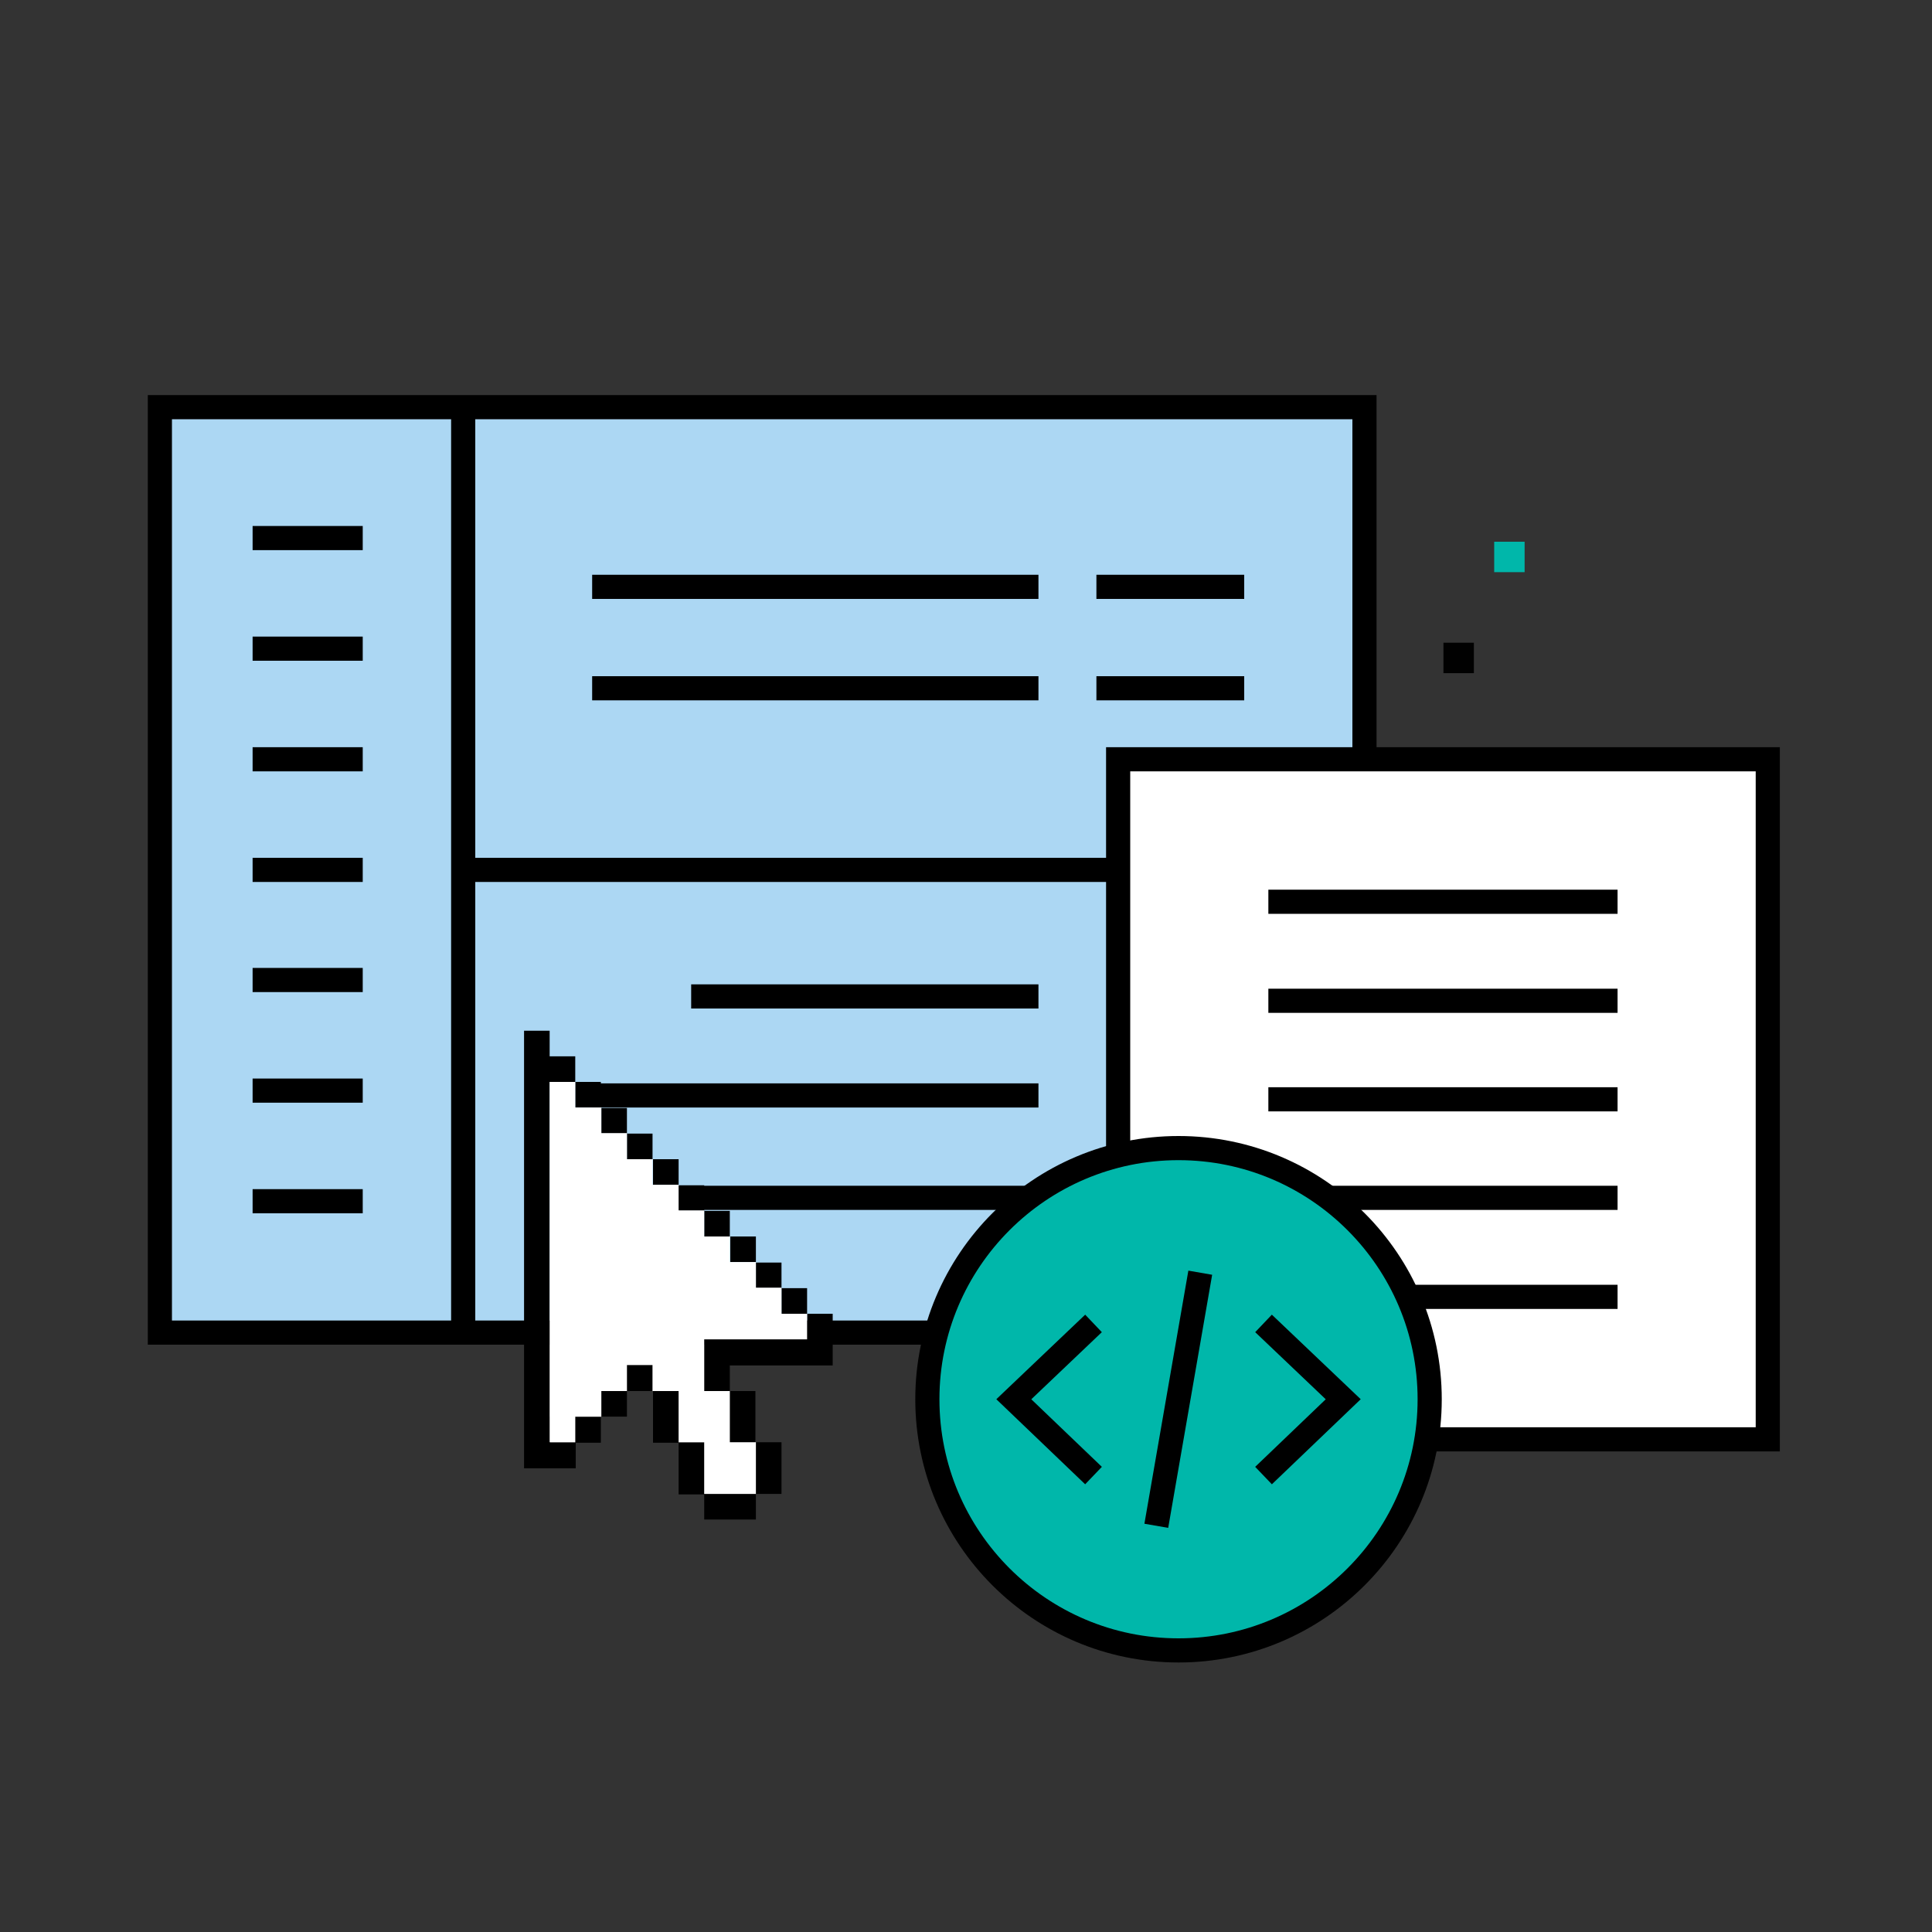 <?xml version="1.0" encoding="utf-8"?>
<!-- Generator: Adobe Illustrator 26.1.0, SVG Export Plug-In . SVG Version: 6.00 Build 0)  -->
<svg version="1.1" xmlns="http://www.w3.org/2000/svg" xmlns:xlink="http://www.w3.org/1999/xlink" x="0px" y="0px"
	 viewBox="0 0 400 400" style="enable-background:new 0 0 400 400;" xml:space="preserve">
<rect x="0" y="0" width="400" height="400" fill="#333333" stroke="none"/>
<style type="text/css">
	.st0{fill:#ACD7F3;stroke:#000000;stroke-width:5;stroke-miterlimit:10;}
	.st1{fill:#FFFFFF;stroke:#000000;stroke-width:5;stroke-miterlimit:10;}
	.st2{fill:#FFFFFF;stroke:#000000;stroke-width:5;stroke-linejoin:round;stroke-miterlimit:10;}
	.st3{fill:#00B7AA;stroke:#000000;stroke-width:5;stroke-miterlimit:10;}
	.st4{fill:#84CFC8;stroke:#000000;stroke-width:5;stroke-linejoin:round;stroke-miterlimit:10;}
	.st5{fill:#BFE6EF;stroke:#000000;stroke-width:5;stroke-miterlimit:10;}
	.st6{fill:#D4E9F8;stroke:#D4E9F8;stroke-width:5;stroke-miterlimit:10;}
	.st7{fill:none;stroke:#000000;stroke-width:5;stroke-miterlimit:10;}
	.st8{fill:#54C2B8;stroke:#000000;stroke-width:5;stroke-miterlimit:10;}
	.st9{fill:#D5EDEA;stroke:#000000;stroke-width:5;stroke-miterlimit:10;}
	.st10{fill:#ADDDD8;stroke:#000000;stroke-width:5;stroke-miterlimit:10;}
	.st11{fill:#D4E9F8;}
	.st12{fill:none;stroke:#FFFFFF;stroke-width:5;stroke-miterlimit:10;}
	.st13{stroke:#000000;stroke-width:5;stroke-miterlimit:10;}
	.st14{fill:#84CFC8;stroke:#000000;stroke-width:5;stroke-miterlimit:10;}
	.st15{fill:#82C7EE;stroke:#000000;stroke-width:5;stroke-miterlimit:10;}
	.st16{fill:#B0B4E5;stroke:#000000;stroke-width:5;stroke-miterlimit:10;}
	.st17{fill:#FFFFFF;}
	.st18{fill:none;stroke:#000000;stroke-width:5;stroke-linejoin:round;stroke-miterlimit:10;}
	.st19{fill:#82C7EE;}
	.st20{fill:#88D1F1;}
	.st21{fill:#D4E9F8;stroke:#000000;stroke-width:5;stroke-miterlimit:10;}
	.st22{fill-rule:evenodd;clip-rule:evenodd;fill:#D4E9F8;stroke:#000000;stroke-width:5;stroke-miterlimit:10;}
	.st23{fill-rule:evenodd;clip-rule:evenodd;fill:none;stroke:#000000;stroke-width:5;stroke-miterlimit:10;}
	.st24{fill:#ACD7F3;}
	.st25{fill:#00B7AA;}
	.st26{fill:#84CFC8;}
	.st27{fill:#010101;}
	.st28{fill:#ACD7F3;stroke:#000000;stroke-width:3.717;stroke-miterlimit:10;}
	.st29{fill:#ADDDD8;}
	.st30{fill:#88D1F1;stroke:#000000;stroke-width:5;stroke-miterlimit:10;}
	.st31{fill:#D0D0D0;stroke:#000000;stroke-width:5;stroke-miterlimit:10;}
	.st32{fill:#9D9D9C;stroke:#000000;stroke-width:5;stroke-miterlimit:10;}
	.st33{fill:#6DC9C3;}
	.st34{stroke:#000000;stroke-width:2;stroke-miterlimit:10;}
</style>
<g id="Create_Invitation">
</g>
<g id="Buoyant">
</g>
<g id="Human">
</g>
<g id="Layer_1">
	<g>
		
			<rect x="298.9" y="133.1" transform="matrix(-1 -1.224647e-16 1.224647e-16 -1 604.05 272.469)" class="st27" width="6.3" height="6.3"/>
		
			<rect x="206.3" y="288.4" transform="matrix(-1 -1.224647e-16 1.224647e-16 -1 418.885 583.1)" class="st27" width="6.3" height="6.3"/>
		
			<rect x="309.4" y="112.1" transform="matrix(-1 -1.224647e-16 1.224647e-16 -1 625.056 230.561)" class="st25" width="6.3" height="6.3"/>
		<rect x="33.1" y="84.3" class="st0" width="249.4" height="191.6"/>
		<rect x="231.5" y="157.2" class="st1" width="134.5" height="140.8"/>
		<g>
			<g>
				<line class="st1" x1="122.6" y1="121.5" x2="215" y2="121.5"/>
			</g>
			<g>
				<line class="st1" x1="227" y1="121.5" x2="257.6" y2="121.5"/>
			</g>
			<g>
				<line class="st1" x1="122.6" y1="142.5" x2="215" y2="142.5"/>
			</g>
			<g>
				<line class="st1" x1="227" y1="142.5" x2="257.6" y2="142.5"/>
			</g>
		</g>
		<g>
			<line class="st1" x1="143.1" y1="206.3" x2="215" y2="206.3"/>
		</g>
		<g>
			<line class="st1" x1="122.6" y1="226.8" x2="215" y2="226.8"/>
		</g>
		<g>
			<line class="st1" x1="122.6" y1="248" x2="215" y2="248"/>
		</g>
		<g>
			<g>
				<line class="st1" x1="52.3" y1="111.4" x2="75.1" y2="111.4"/>
			</g>
			<g>
				<line class="st1" x1="52.3" y1="134.3" x2="75.1" y2="134.3"/>
			</g>
			<g>
				<line class="st1" x1="52.3" y1="157.2" x2="75.1" y2="157.2"/>
			</g>
			<g>
				<line class="st1" x1="52.3" y1="202.9" x2="75.1" y2="202.9"/>
			</g>
			<g>
				<line class="st1" x1="52.3" y1="180.1" x2="75.1" y2="180.1"/>
			</g>
			<g>
				<line class="st1" x1="52.3" y1="225.8" x2="75.1" y2="225.8"/>
			</g>
			<g>
				<line class="st1" x1="52.3" y1="248.7" x2="75.1" y2="248.7"/>
			</g>
		</g>
		<g>
			<g>
				<line class="st1" x1="262.6" y1="186.7" x2="334.9" y2="186.7"/>
			</g>
			<g>
				<line class="st1" x1="262.6" y1="207.2" x2="334.9" y2="207.2"/>
			</g>
			<g>
				<line class="st1" x1="262.6" y1="227.6" x2="334.9" y2="227.6"/>
			</g>
			<g>
				<line class="st1" x1="262.6" y1="248" x2="334.9" y2="248"/>
			</g>
			<g>
				<line class="st1" x1="262.6" y1="268.5" x2="334.9" y2="268.5"/>
			</g>
		</g>
		<line class="st7" x1="95.9" y1="84.3" x2="95.9" y2="275.8"/>
		<line class="st7" x1="97.6" y1="180.1" x2="231.5" y2="180.1"/>
		<g>
			<path d="M119.1,229.3V224h5.3v5.3H119.1z M129.8,234.7v-5.3h-5.3v5.3H129.8z M135.1,240v-5.3h-5.3v5.3H135.1z M140.5,245.3V240
				h-5.3v5.3H140.5z M145.8,250.7v-5.3h-5.3v5.3H145.8z M151.1,256v-5.3h-5.3v5.3H151.1z M156.5,261.3V256h-5.3v5.3H156.5z
				 M161.8,266.7v-5.3h-5.3v5.3H161.8z M167.1,272v-5.3h-5.3v5.3H167.1z M167.1,272v5.3h-21.3V288h5.3v-5.3h21.3V272H167.1z
				 M129.8,282.7v5.3h5.3v-5.3H129.8z M124.5,293.3h5.3V288h-5.3V293.3z M119.1,298.7h5.3v-5.3h-5.3V298.7z M113.8,293.3V224h5.3
				v-5.3h-5.3v-5.3h-5.3V304h10.7v-5.3h-5.3V293.3z M151.1,298.7h5.3V288h-5.3V298.7z M156.5,309.3h5.3v-10.7h-5.3V309.3z
				 M140.5,288h-5.3v10.7h5.3V288z M145.8,298.7h-5.3v10.7h5.3V298.7z M145.8,309.3v5.3h10.7v-5.3H145.8z"/>
		</g>
		<polygon class="st17" points="145.8,277.3 167.1,277.3 167.1,272 161.8,272 161.8,266.6 156.5,266.6 156.5,261.3 151.1,261.3 
			151.1,256 145.8,256 145.8,250.6 140.5,250.6 140.5,245.3 135.1,245.3 135.1,240 129.8,240 129.8,234.6 124.5,234.6 124.5,229.3 
			119.1,229.3 119.1,224 113.8,224 113.8,293.3 113.8,298.6 119.1,298.6 119.1,293.3 124.5,293.3 124.5,288 129.8,288 129.8,282.6 
			135.1,282.6 135.1,288 140.5,288 140.5,298.6 145.8,298.6 145.8,309.3 156.5,309.3 156.5,298.6 151.1,298.6 151.1,288 145.8,288 
					"/>
		<g>
			<path class="st3" d="M244,341.7L244,341.7c-28.7,0-52-23.3-52-52v0c0-28.7,23.3-52,52-52h0c28.7,0,52,23.3,52,52v0
				C296,318.4,272.7,341.7,244,341.7z"/>
			<g>
				<line class="st1" x1="239.4" y1="315.9" x2="248.5" y2="263.5"/>
				<polyline class="st7" points="226.4,274 209.9,289.7 226.4,305.5 				"/>
				<polyline class="st7" points="261.6,274 278.1,289.7 261.6,305.5 				"/>
			</g>
		</g>
	</g>
</g>
</svg>
